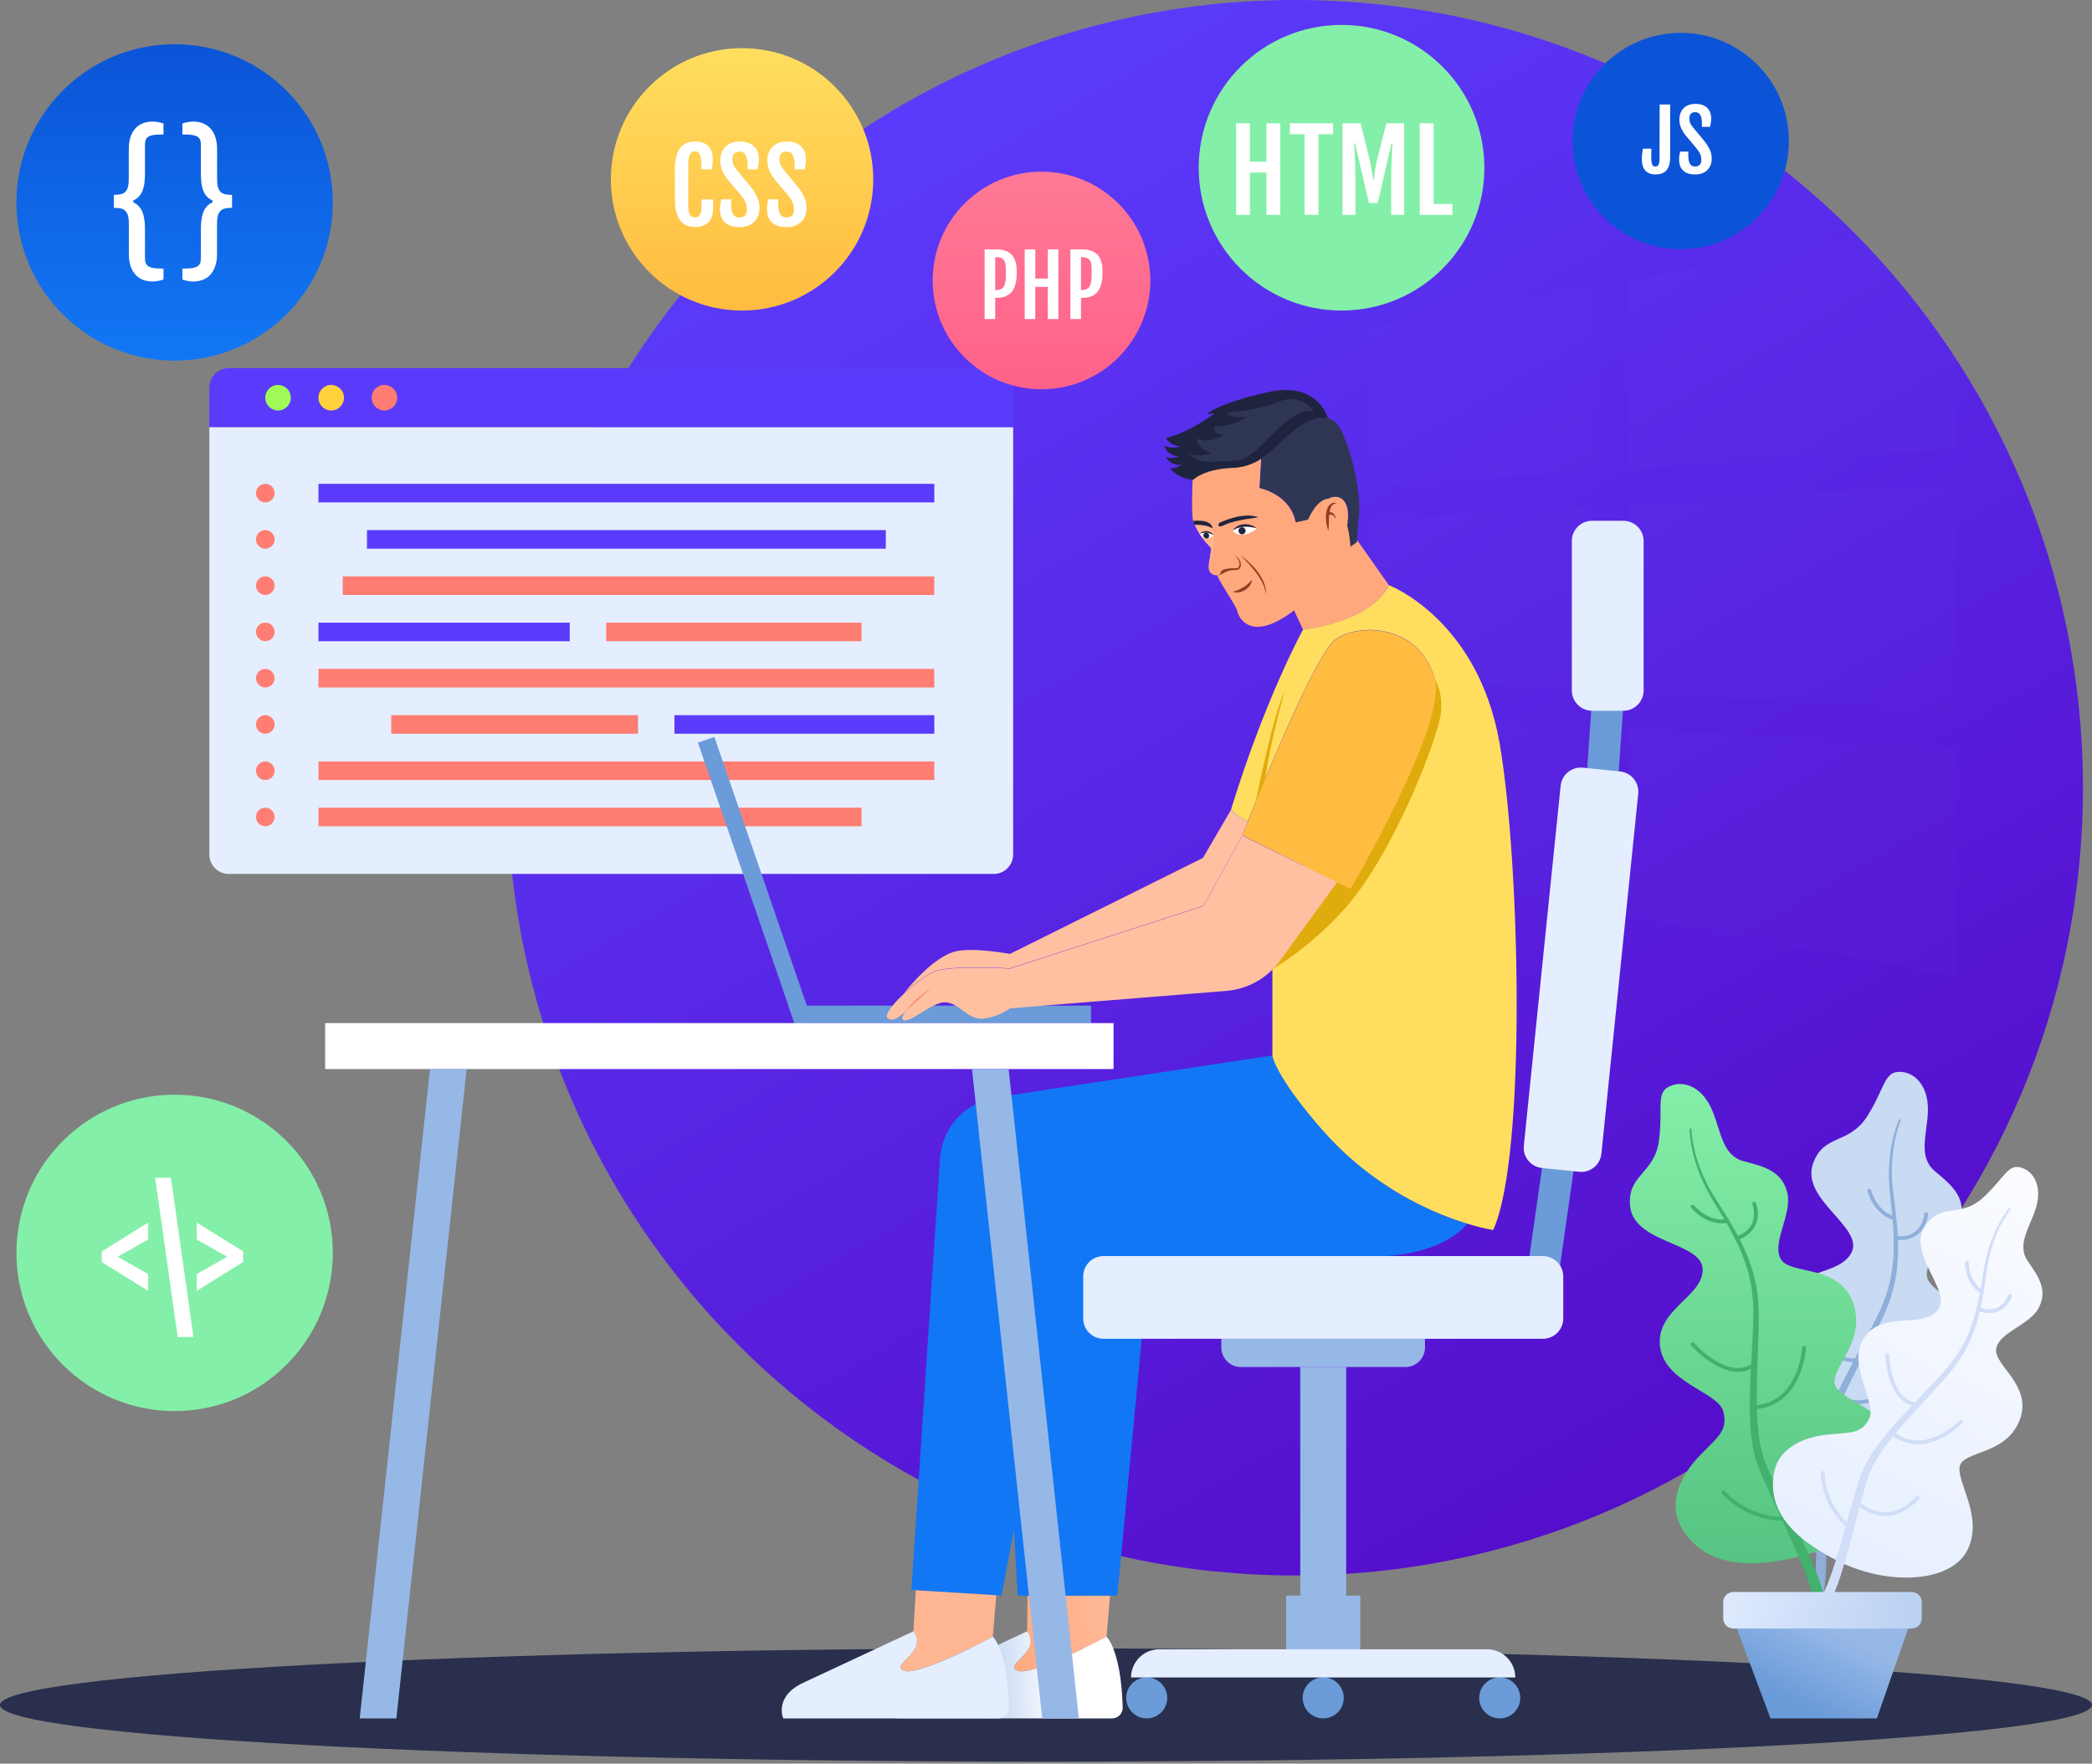<svg width="637" height="537" viewBox="0 0 637 537" fill="none" xmlns="http://www.w3.org/2000/svg">
<rect x="0" y="0" width="637" height="537" fill="#808080" stroke="none"/>
<path d="M394.38 479.72C526.851 479.72 634.24 372.331 634.24 239.86C634.24 107.389 526.851 0 394.38 0C261.909 0 154.52 107.389 154.52 239.86C154.52 372.331 261.909 479.72 394.38 479.72Z" fill="url(#paint0_linear_120_863)"/>
<path d="M318.5 536.39C494.403 536.39 637 528.671 637 519.15C637 509.629 494.403 501.91 318.5 501.91C142.597 501.91 0 509.629 0 519.15C0 528.671 142.597 536.39 318.5 536.39Z" fill="#292F4C"/>
<g opacity="0.1">
<path opacity="0.1" d="M485.27 87.42V143.5L417.16 147.67V99.93L485.27 87.42Z" fill="white"/>
<path opacity="0.1" d="M595.55 67.17V136.74L495.92 142.85V85.47L595.55 67.17Z" fill="white"/>
<path opacity="0.1" d="M595.55 147.4V217.05L495.92 210.94V153.51L595.55 147.4Z" fill="white"/>
<path opacity="0.1" d="M485.27 154.16V210.29L417.16 206.13V158.33L485.27 154.16Z" fill="white"/>
<path opacity="0.1" d="M485.27 220.95V277.02L417.16 264.51V216.79L485.27 220.95Z" fill="white"/>
<path opacity="0.1" d="M595.55 227.71V297.29L495.92 278.97V221.6L595.55 227.71Z" fill="white"/>
</g>
<path d="M579.55 326.45C583.43 327.03 587.42 331.04 587.02 338.88C586.68 345.68 584.02 352.37 589.21 356.66C594.4 360.95 598.46 364.5 597.05 371.05C595.64 377.6 586.27 382.61 586.71 388.36C587.15 394.11 602.35 397.17 600.95 410C599.55 422.83 585.02 425.06 585.38 430.59C585.74 436.12 597.83 445 595.56 457.34C593.29 469.68 572.93 476.46 554.56 473.03C536.19 469.6 526.12 462.35 524.68 450.19C523.56 440.72 531.68 434.82 539.11 432.02C546.54 429.22 550.11 428.84 551.17 422.9C552.23 416.96 538.49 407.35 542.17 396.71C545.85 386.07 560.3 388.77 563.85 381.2C567.4 373.63 548.3 365.2 552.03 354.41C555.25 345.05 562.93 348.77 568.61 339.8C574.29 330.83 573.59 325.57 579.55 326.45Z" fill="#C8DBF3"/>
<path d="M578.77 341.13C577.658 344.05 576.896 347.091 576.5 350.19C576.079 353.288 575.961 356.419 576.15 359.54C576.35 362.64 576.87 365.76 577.21 368.9C577.55 372.04 577.87 375.2 577.95 378.38C578.053 381.569 577.875 384.762 577.42 387.92C576.937 391.093 576.123 394.207 574.99 397.21C573.84 400.21 572.42 403.04 570.99 405.87C569.56 408.7 568.11 411.5 566.68 414.3C565.25 417.1 563.82 419.9 562.49 422.73C561.16 425.56 559.89 428.42 558.81 431.33C557.686 434.191 556.858 437.16 556.34 440.19C556.128 441.694 556.015 443.211 556 444.73C556 446.29 556 447.86 556 449.42C556 455.7 556.17 462.01 556.17 468.33C556.17 471.49 556.17 474.66 556 477.85C555.92 479.45 555.82 481.05 555.63 482.67C555.54 483.48 555.42 484.31 555.26 485.14C555.092 486.041 554.83 486.923 554.48 487.77C554.267 488.111 553.938 488.363 553.554 488.479C553.17 488.596 552.757 488.57 552.39 488.405C552.024 488.24 551.73 487.948 551.563 487.583C551.395 487.218 551.366 486.805 551.48 486.42C551.733 485.81 551.927 485.177 552.06 484.53C552.2 483.82 552.33 483.09 552.43 482.33C552.63 480.83 552.76 479.33 552.86 477.74C553.06 474.64 553.14 471.5 553.2 468.37C553.31 462.09 553.26 455.79 553.36 449.46C553.36 447.88 553.43 446.3 553.49 444.71V443.52C553.49 443.12 553.49 442.72 553.58 442.3L553.72 441.07C553.75 440.656 553.81 440.245 553.9 439.84C554.496 436.663 555.421 433.556 556.66 430.57C557.82 427.57 559.15 424.7 560.57 421.86C561.99 419.02 563.44 416.22 564.93 413.44C566.42 410.66 567.93 407.9 569.39 405.12C570.85 402.34 572.29 399.54 573.44 396.68C574.59 393.8 575.431 390.807 575.95 387.75C576.452 384.68 576.679 381.571 576.63 378.46C576.63 375.33 576.37 372.21 576.07 369.08C575.77 365.95 575.32 362.84 575.17 359.65C575.036 356.47 575.213 353.285 575.7 350.14C576.164 346.989 577 343.904 578.19 340.95C578.227 340.885 578.286 340.835 578.357 340.81C578.428 340.785 578.506 340.787 578.576 340.815C578.645 340.843 578.703 340.896 578.736 340.963C578.77 341.03 578.779 341.107 578.76 341.18L578.77 341.13Z" fill="#8FAFDA"/>
<path d="M586.5 369.7C586.5 369.7 586.03 377.77 577.25 376.96" stroke="#8FAFDA" stroke-width="1.16" stroke-linecap="round" stroke-linejoin="round"/>
<path d="M569.18 362.55C569.18 362.55 570.84 369.24 576.85 370.97" stroke="#8FAFDA" stroke-width="1.16" stroke-linecap="round" stroke-linejoin="round"/>
<path d="M551.38 400.49C551.38 400.49 555.93 415.86 565.72 414.03" stroke="#8FAFDA" stroke-width="1.16" stroke-linecap="round" stroke-linejoin="round"/>
<path d="M581.64 415.86C581.64 415.86 573.32 431.37 559.93 425.68" stroke="#8FAFDA" stroke-width="1.16" stroke-linecap="round" stroke-linejoin="round"/>
<path d="M540.68 445.19C541.794 448.614 543.617 451.766 546.029 454.439C548.441 457.113 551.388 459.25 554.68 460.71" stroke="#8FAFDA" stroke-width="1.16" stroke-linecap="round" stroke-linejoin="round"/>
<path d="M574.26 444.79C574.26 444.79 568.6 458.31 554.64 451.79" stroke="#8FAFDA" stroke-width="1.16" stroke-linecap="round" stroke-linejoin="round"/>
<path d="M509.5 330.36C513.25 329.23 518.57 331.17 521.5 338.44C524.08 344.74 524.5 351.93 531.03 353.6C537.56 355.27 542.73 356.78 544.24 363.3C545.75 369.82 539.39 378.35 542.24 383.37C545.09 388.39 560.13 384.7 564.32 396.91C568.51 409.12 556.32 417.31 558.96 422.16C561.6 427.01 576.35 429.92 579.53 442.06C582.71 454.2 567.17 468.98 549.1 473.67C531.03 478.36 518.8 476.08 512.31 465.67C507.31 457.58 512.14 448.78 517.66 443.1C523.18 437.42 526.23 435.57 524.71 429.72C523.19 423.87 506.62 421.02 505.45 409.82C504.28 398.62 518.45 394.93 518.45 386.57C518.45 378.21 497.58 378.69 496.37 367.34C495.37 357.5 503.85 357.6 505.18 347.07C506.51 336.54 503.71 332.09 509.5 330.36Z" fill="url(#paint1_linear_120_863)"/>
<path d="M515 343.97C515.228 347.086 515.826 350.165 516.78 353.14C517.717 356.122 518.942 359.006 520.44 361.75C521.93 364.47 523.73 367.08 525.37 369.75C527.01 372.42 528.64 375.17 530.06 378.01C531.51 380.856 532.708 383.824 533.64 386.88C534.549 389.957 535.132 393.121 535.38 396.32C535.61 399.53 535.53 402.69 535.46 405.85C535.39 409.01 535.24 412.16 535.13 415.3C535.02 418.44 534.93 421.59 534.92 424.72C534.91 427.85 534.99 430.98 535.25 434.07C535.443 437.134 535.953 440.17 536.77 443.13C537.213 444.585 537.754 446.008 538.39 447.39C539.023 448.817 539.69 450.24 540.39 451.66C543.07 457.34 545.89 462.98 548.58 468.66C549.92 471.53 551.24 474.41 552.47 477.36C553.07 478.84 553.66 480.36 554.18 481.88C554.44 482.65 554.68 483.45 554.89 484.27C555.124 485.156 555.261 486.065 555.3 486.98C555.277 487.401 555.097 487.798 554.794 488.091C554.491 488.384 554.089 488.552 553.667 488.56C553.246 488.569 552.837 488.418 552.522 488.138C552.207 487.858 552.01 487.469 551.97 487.05V486.98C551.949 486.322 551.858 485.669 551.7 485.03C551.53 484.32 551.33 483.6 551.1 482.88C550.64 481.43 550.1 479.98 549.54 478.54C548.41 475.64 547.15 472.77 545.87 469.91C543.3 464.18 540.58 458.49 537.99 452.73C537.34 451.28 536.7 449.83 536.09 448.37L535.63 447.26C535.467 446.891 535.323 446.514 535.2 446.13L534.79 444.95C534.649 444.564 534.532 444.17 534.44 443.77C533.632 440.638 533.149 437.431 533 434.2C532.79 431.01 532.77 427.82 532.84 424.66C532.91 421.5 533.05 418.33 533.22 415.18C533.39 412.03 533.58 408.88 533.72 405.75C533.86 402.62 533.98 399.46 533.8 396.39C533.619 393.295 533.11 390.227 532.28 387.24C531.428 384.249 530.317 381.338 528.96 378.54C527.61 375.72 526.07 372.99 524.46 370.29C522.85 367.59 521.13 364.95 519.65 362.12C518.178 359.299 516.982 356.342 516.08 353.29C515.163 350.24 514.612 347.091 514.44 343.91C514.44 343.829 514.471 343.752 514.527 343.694C514.583 343.636 514.659 343.603 514.74 343.6C514.818 343.597 514.894 343.625 514.952 343.677C515.01 343.729 515.045 343.802 515.05 343.88L515 343.97Z" fill="#41B16D"/>
<path d="M534.14 366.55C534.14 366.55 537.14 374.06 528.85 377.05" stroke="#41B16D" stroke-width="1.16" stroke-linecap="round" stroke-linejoin="round"/>
<path d="M515.41 367.44C515.41 367.44 519.76 372.79 525.93 371.8" stroke="#41B16D" stroke-width="1.16" stroke-linecap="round" stroke-linejoin="round"/>
<path d="M515.41 409.35C515.41 409.35 526.05 421.35 534.14 415.52" stroke="#41B16D" stroke-width="1.16" stroke-linecap="round" stroke-linejoin="round"/>
<path d="M549.33 410.41C549.33 410.41 548.33 427.99 533.85 428.53" stroke="#41B16D" stroke-width="1.16" stroke-linecap="round" stroke-linejoin="round"/>
<path d="M524.72 454.39C527.181 457.016 530.166 459.095 533.482 460.492C536.799 461.89 540.372 462.574 543.97 462.5" stroke="#41B16D" stroke-width="1.16" stroke-linecap="round" stroke-linejoin="round"/>
<path d="M554.94 439.74C554.94 439.74 555.55 454.39 540.13 454.39" stroke="#41B16D" stroke-width="1.16" stroke-linecap="round" stroke-linejoin="round"/>
<path d="M616.31 355.86C619.5 357.27 621.97 361.65 619.78 368.28C617.88 374.03 614.02 379.13 617.46 384.03C620.9 388.93 623.53 392.94 620.78 398.22C618.03 403.5 608.78 405.59 607.84 410.62C606.9 415.65 619.15 421.86 614.93 432.52C610.71 443.18 597.72 441.67 596.73 446.52C595.74 451.37 604 461.8 599.13 471.85C594.26 481.9 575.23 482.9 560.31 475.63C545.39 468.36 538.44 459.75 540.08 448.95C541.36 440.57 549.73 437.44 556.74 436.78C563.75 436.12 566.88 436.65 569.23 431.78C571.58 426.91 562.03 415.46 567.71 407.21C573.39 398.96 585.12 404.69 589.95 399.04C594.78 393.39 580.41 381.66 586.14 373.29C591.14 366.03 596.82 371.03 603.81 364.68C610.8 358.33 611.41 353.7 616.31 355.86Z" fill="url(#paint2_linear_120_863)"/>
<path d="M612.17 368.26C610.528 370.498 609.155 372.921 608.08 375.48C606.994 378.037 606.157 380.692 605.58 383.41C605.01 386.11 604.72 388.91 604.28 391.68C603.84 394.45 603.35 397.23 602.67 399.98C602.007 402.74 601.104 405.437 599.97 408.04C598.807 410.644 597.372 413.117 595.69 415.42C594 417.73 592.11 419.81 590.24 421.91C588.37 424.01 586.45 426.05 584.56 428.11C582.67 430.17 580.79 432.24 578.98 434.35C577.17 436.46 575.41 438.62 573.8 440.86C572.161 443.043 570.75 445.389 569.59 447.86C569.047 449.101 568.589 450.377 568.22 451.68C567.82 453.01 567.45 454.35 567.08 455.68C565.61 461.07 564.25 466.5 562.77 471.93C562.02 474.64 561.25 477.35 560.37 480.05C559.93 481.4 559.46 482.75 558.92 484.05C558.65 484.73 558.35 485.4 558.02 486.05C557.662 486.784 557.226 487.478 556.72 488.12C556.463 488.397 556.11 488.566 555.733 488.591C555.356 488.617 554.984 488.497 554.692 488.256C554.401 488.016 554.212 487.673 554.166 487.298C554.119 486.923 554.217 486.545 554.44 486.24C554.801 485.778 555.116 485.283 555.38 484.76C555.68 484.18 555.96 483.58 556.22 482.96C556.75 481.72 557.22 480.43 557.67 479.12C558.58 476.51 559.39 473.85 560.18 471.12C561.75 465.77 563.18 460.36 564.78 454.96C565.167 453.627 565.577 452.277 566.01 450.91C566.433 449.524 566.947 448.168 567.55 446.85C568.814 444.268 570.339 441.822 572.1 439.55C573.81 437.28 575.63 435.11 577.51 433.01C579.39 430.91 581.31 428.86 583.24 426.83C585.17 424.8 587.12 422.78 589.02 420.74C590.92 418.7 592.83 416.65 594.49 414.47C596.152 412.271 597.58 409.905 598.75 407.41C599.899 404.891 600.829 402.278 601.53 399.6C602.24 396.92 602.78 394.18 603.25 391.43C603.72 388.68 604.09 385.91 604.71 383.13C605.35 380.383 606.254 377.703 607.41 375.13C608.553 372.538 610 370.091 611.72 367.84C611.764 367.783 611.828 367.746 611.9 367.736C611.971 367.727 612.043 367.746 612.1 367.79C612.157 367.834 612.194 367.898 612.204 367.97C612.213 368.041 612.194 368.113 612.15 368.17L612.17 368.26Z" fill="#D2DEF8"/>
<path d="M612.07 394.57C612.07 394.57 609.76 401.38 602.43 398.57" stroke="#D2DEF8" stroke-width="1.16" stroke-linecap="round" stroke-linejoin="round"/>
<path d="M598.9 384.35C598.9 384.35 598.75 390.48 603.49 393.35" stroke="#D2DEF8" stroke-width="1.16" stroke-linecap="round" stroke-linejoin="round"/>
<path d="M574.69 412.67C574.69 412.67 574.96 426.92 583.78 427.67" stroke="#D2DEF8" stroke-width="1.16" stroke-linecap="round" stroke-linejoin="round"/>
<path d="M597 432.99C597 432.99 586.2 444.32 576.07 436.29" stroke="#D2DEF8" stroke-width="1.16" stroke-linecap="round" stroke-linejoin="round"/>
<path d="M554.96 448.48C555.105 451.677 555.921 454.808 557.354 457.67C558.787 460.531 560.806 463.059 563.28 465.09" stroke="#D2DEF8" stroke-width="1.16" stroke-linecap="round" stroke-linejoin="round"/>
<path d="M583.84 456.05C583.84 456.05 575.84 466.3 565.38 457.39" stroke="#D2DEF8" stroke-width="1.16" stroke-linecap="round" stroke-linejoin="round"/>
<path d="M581.02 495.84L571.49 523.24H539.1L528.85 495.84H581.02Z" fill="url(#paint3_linear_120_863)"/>
<path d="M585.16 487.81V492.81C585.16 493.622 584.838 494.4 584.264 494.974C583.69 495.548 582.911 495.87 582.1 495.87H527.78C526.967 495.87 526.188 495.548 525.613 494.974C525.037 494.401 524.713 493.622 524.71 492.81V487.81C524.713 486.998 525.037 486.219 525.613 485.646C526.188 485.072 526.967 484.75 527.78 484.75H582.1C582.911 484.75 583.69 485.072 584.264 485.646C584.838 486.22 585.16 486.998 585.16 487.81Z" fill="url(#paint4_linear_120_863)"/>
<path d="M69.65 112.1H302.56C304.127 112.1 305.631 112.723 306.739 113.831C307.847 114.939 308.47 116.443 308.47 118.01V130.1H63.74V118.01C63.74 116.443 64.363 114.939 65.471 113.831C66.579 112.723 68.083 112.1 69.65 112.1Z" fill="url(#paint5_linear_120_863)"/>
<path d="M63.74 130.1H308.5V260.19C308.5 261.757 307.877 263.261 306.769 264.369C305.661 265.477 304.157 266.1 302.59 266.1H69.65C68.083 266.1 66.579 265.477 65.471 264.369C64.363 263.261 63.74 261.757 63.74 260.19V130.1Z" fill="url(#paint6_linear_120_863)"/>
<path d="M84.66 124.99C86.808 124.99 88.55 123.248 88.55 121.1C88.55 118.952 86.808 117.21 84.66 117.21C82.512 117.21 80.77 118.952 80.77 121.1C80.77 123.248 82.512 124.99 84.66 124.99Z" fill="#9FF957"/>
<path d="M100.85 124.99C102.998 124.99 104.74 123.248 104.74 121.1C104.74 118.952 102.998 117.21 100.85 117.21C98.702 117.21 96.96 118.952 96.96 121.1C96.96 123.248 98.702 124.99 100.85 124.99Z" fill="#FFD13C"/>
<path d="M117.05 124.99C119.198 124.99 120.94 123.248 120.94 121.1C120.94 118.952 119.198 117.21 117.05 117.21C114.902 117.21 113.16 118.952 113.16 121.1C113.16 123.248 114.902 124.99 117.05 124.99Z" fill="#FF7D72"/>
<path d="M80.78 152.98C82.343 152.98 83.61 151.713 83.61 150.15C83.61 148.587 82.343 147.32 80.78 147.32C79.217 147.32 77.95 148.587 77.95 150.15C77.95 151.713 79.217 152.98 80.78 152.98Z" fill="#FF7D72"/>
<path d="M80.78 167.07C82.343 167.07 83.61 165.803 83.61 164.24C83.61 162.677 82.343 161.41 80.78 161.41C79.217 161.41 77.95 162.677 77.95 164.24C77.95 165.803 79.217 167.07 80.78 167.07Z" fill="#FF7D72"/>
<path d="M80.78 181.15C82.343 181.15 83.61 179.883 83.61 178.32C83.61 176.757 82.343 175.49 80.78 175.49C79.217 175.49 77.95 176.757 77.95 178.32C77.95 179.883 79.217 181.15 80.78 181.15Z" fill="#FF7D72"/>
<path d="M80.78 195.24C82.343 195.24 83.61 193.973 83.61 192.41C83.61 190.847 82.343 189.58 80.78 189.58C79.217 189.58 77.95 190.847 77.95 192.41C77.95 193.973 79.217 195.24 80.78 195.24Z" fill="#FF7D72"/>
<path d="M80.78 209.33C82.343 209.33 83.61 208.063 83.61 206.5C83.61 204.937 82.343 203.67 80.78 203.67C79.217 203.67 77.95 204.937 77.95 206.5C77.95 208.063 79.217 209.33 80.78 209.33Z" fill="#FF7D72"/>
<path d="M80.78 223.42C82.343 223.42 83.61 222.153 83.61 220.59C83.61 219.027 82.343 217.76 80.78 217.76C79.217 217.76 77.95 219.027 77.95 220.59C77.95 222.153 79.217 223.42 80.78 223.42Z" fill="#FF7D72"/>
<path d="M80.78 237.51C82.343 237.51 83.61 236.243 83.61 234.68C83.61 233.117 82.343 231.85 80.78 231.85C79.217 231.85 77.95 233.117 77.95 234.68C77.95 236.243 79.217 237.51 80.78 237.51Z" fill="#FF7D72"/>
<path d="M80.78 251.59C82.343 251.59 83.61 250.323 83.61 248.76C83.61 247.197 82.343 245.93 80.78 245.93C79.217 245.93 77.95 247.197 77.95 248.76C77.95 250.323 79.217 251.59 80.78 251.59Z" fill="#FF7D72"/>
<path d="M284.49 147.32H96.97V152.98H284.49V147.32Z" fill="url(#paint7_linear_120_863)"/>
<path d="M269.72 161.41H111.74V167.07H269.72V161.41Z" fill="url(#paint8_linear_120_863)"/>
<path d="M284.48 175.5H104.35V181.16H284.48V175.5Z" fill="#FF7D72"/>
<path d="M173.48 189.59H96.97V195.25H173.48V189.59Z" fill="url(#paint9_linear_120_863)"/>
<path d="M262.33 189.59H184.57V195.25H262.33V189.59Z" fill="#FF7D72"/>
<path d="M284.49 203.67H96.97V209.33H284.49V203.67Z" fill="#FF7D72"/>
<path d="M194.28 217.76H119.13V223.41H194.28V217.76Z" fill="#FF7D72"/>
<path d="M284.49 217.76H205.37V223.41H284.49V217.76Z" fill="url(#paint10_linear_120_863)"/>
<path d="M284.49 231.85H96.97V237.51H284.49V231.85Z" fill="#FF7D72"/>
<path d="M262.33 245.93H96.97V251.59H262.33V245.93Z" fill="#FF7D72"/>
<path d="M53.17 429.66C79.774 429.66 101.34 408.094 101.34 381.49C101.34 354.886 79.774 333.32 53.17 333.32C26.567 333.32 5 354.886 5 381.49C5 408.094 26.567 429.66 53.17 429.66Z" fill="url(#paint11_linear_120_863)"/>
<path d="M30.987 381.039L45.116 372.264V377.419L35.989 382.575V382.75L45.116 387.928V393.061L30.987 384.264V381.039ZM47.244 358.618H52.048L58.915 407.102H54.11L47.244 358.618ZM74.031 381.039L59.902 372.264V377.419L69.028 382.575V382.75L59.902 387.928V393.061L74.031 384.264V381.039Z" fill="white"/>
<path d="M53.17 109.81C79.774 109.81 101.34 88.243 101.34 61.64C101.34 35.036 79.774 13.47 53.17 13.47C26.567 13.47 5 35.036 5 61.64C5 88.243 26.567 109.81 53.17 109.81Z" fill="url(#paint12_linear_120_863)"/>
<path d="M39.23 68.012C39.23 67.134 39.157 66.403 39.011 65.818C38.865 65.233 38.645 64.765 38.353 64.414C38.06 64.048 37.702 63.785 37.278 63.624C36.854 63.463 36.364 63.368 35.808 63.339L34.667 63.273V59.346L35.786 59.28C36.342 59.251 36.832 59.156 37.256 58.995C37.68 58.834 38.038 58.578 38.331 58.227C38.624 57.862 38.843 57.394 38.989 56.823C39.136 56.238 39.209 55.507 39.209 54.629V45.437C39.209 43.931 39.399 42.644 39.779 41.576C40.174 40.508 40.7 39.638 41.359 38.965C42.031 38.278 42.806 37.781 43.684 37.474C44.562 37.166 45.498 37.013 46.492 37.013C46.96 37.013 47.479 37.064 48.05 37.166C48.635 37.269 49.212 37.408 49.783 37.583V40.962H48.949C48.042 40.962 47.282 41.013 46.668 41.115C46.068 41.218 45.578 41.386 45.198 41.62C44.818 41.854 44.547 42.168 44.386 42.563C44.225 42.944 44.145 43.419 44.145 43.989V52.787C44.145 53.869 44.086 54.849 43.969 55.726C43.867 56.589 43.677 57.364 43.399 58.052C43.136 58.739 42.77 59.332 42.302 59.829C41.849 60.326 41.278 60.728 40.591 61.035V61.606C41.264 61.913 41.827 62.315 42.28 62.812C42.733 63.31 43.099 63.902 43.377 64.59C43.655 65.262 43.852 66.037 43.969 66.915C44.086 67.793 44.145 68.765 44.145 69.833V78.718C44.145 79.288 44.225 79.764 44.386 80.144C44.547 80.539 44.818 80.853 45.198 81.087C45.578 81.336 46.068 81.511 46.668 81.614C47.282 81.716 48.042 81.767 48.949 81.767H49.783V85.124C49.212 85.314 48.635 85.46 48.05 85.563C47.479 85.665 46.96 85.716 46.492 85.716C45.498 85.716 44.562 85.563 43.684 85.255C42.806 84.948 42.039 84.451 41.38 83.764C40.722 83.091 40.196 82.221 39.801 81.153C39.421 80.085 39.23 78.791 39.23 77.27V68.012ZM56.364 81.767C57.257 81.767 58.01 81.716 58.624 81.614C59.238 81.511 59.736 81.336 60.116 81.087C60.496 80.853 60.767 80.539 60.928 80.144C61.089 79.764 61.169 79.288 61.169 78.718V69.833C61.169 68.765 61.227 67.793 61.344 66.915C61.462 66.037 61.652 65.262 61.915 64.59C62.193 63.902 62.558 63.31 63.012 62.812C63.465 62.315 64.028 61.913 64.701 61.606V61.035C64.014 60.728 63.443 60.326 62.99 59.829C62.536 59.332 62.171 58.739 61.893 58.052C61.63 57.364 61.44 56.589 61.323 55.726C61.22 54.849 61.169 53.869 61.169 52.787V43.989C61.169 43.419 61.089 42.944 60.928 42.563C60.767 42.168 60.496 41.854 60.116 41.62C59.736 41.386 59.238 41.218 58.624 41.115C58.01 41.013 57.257 40.962 56.364 40.962H55.531V37.583C56.101 37.408 56.672 37.269 57.242 37.166C57.812 37.064 58.339 37.013 58.822 37.013C59.801 37.013 60.73 37.166 61.608 37.474C62.5 37.781 63.275 38.278 63.933 38.965C64.606 39.638 65.133 40.508 65.513 41.576C65.908 42.644 66.105 43.931 66.105 45.437V54.629C66.105 55.507 66.178 56.238 66.325 56.823C66.471 57.394 66.69 57.862 66.983 58.227C67.275 58.578 67.633 58.834 68.058 58.995C68.482 59.156 68.972 59.251 69.528 59.28L70.646 59.346V63.273L69.506 63.339C68.95 63.368 68.46 63.463 68.036 63.624C67.612 63.785 67.253 64.048 66.961 64.414C66.668 64.765 66.449 65.233 66.303 65.818C66.156 66.403 66.083 67.134 66.083 68.012V77.27C66.083 78.791 65.886 80.085 65.491 81.153C65.111 82.221 64.591 83.091 63.933 83.764C63.275 84.451 62.5 84.948 61.608 85.255C60.73 85.563 59.801 85.716 58.822 85.716C58.339 85.716 57.812 85.665 57.242 85.563C56.672 85.46 56.101 85.314 55.531 85.124V81.767H56.364Z" fill="white"/>
<path d="M225.95 94.56C248.014 94.56 265.9 76.674 265.9 54.61C265.9 32.546 248.014 14.66 225.95 14.66C203.886 14.66 186 32.546 186 54.61C186 76.674 203.886 94.56 225.95 94.56Z" fill="url(#paint13_linear_120_863)"/>
<path d="M211.702 69.135C211.303 69.135 210.868 69.1 210.399 69.03C209.939 68.97 209.475 68.835 209.005 68.625C208.546 68.415 208.101 68.121 207.671 67.741C207.252 67.352 206.877 66.842 206.548 66.213C206.228 65.583 205.968 64.809 205.768 63.89C205.578 62.961 205.484 61.857 205.484 60.578V51.512C205.484 50.223 205.583 49.124 205.783 48.215C205.983 47.296 206.248 46.527 206.577 45.907C206.907 45.278 207.287 44.779 207.716 44.409C208.146 44.039 208.591 43.76 209.05 43.57C209.51 43.37 209.964 43.24 210.414 43.18C210.873 43.12 211.298 43.09 211.687 43.09C212.706 43.09 213.556 43.235 214.235 43.525C214.924 43.804 215.474 44.194 215.883 44.694C216.303 45.183 216.598 45.758 216.768 46.417C216.947 47.076 217.037 47.776 217.037 48.515C217.037 49.064 217.007 49.574 216.947 50.043C216.897 50.503 216.817 51.013 216.708 51.572H213.561V50.268C213.561 48.86 213.406 47.806 213.096 47.106C212.786 46.407 212.332 46.057 211.732 46.057C211.373 46.057 211.058 46.127 210.788 46.267C210.519 46.407 210.294 46.647 210.114 46.986C209.934 47.316 209.794 47.756 209.694 48.305C209.605 48.855 209.56 49.539 209.56 50.358V62.047C209.56 62.846 209.595 63.51 209.664 64.04C209.744 64.569 209.869 64.994 210.039 65.314C210.209 65.633 210.429 65.863 210.698 66.003C210.978 66.133 211.313 66.198 211.702 66.198C211.952 66.198 212.192 66.143 212.422 66.033C212.652 65.913 212.851 65.733 213.021 65.493C213.201 65.244 213.341 64.934 213.441 64.564C213.551 64.185 213.606 63.74 213.606 63.23V60.728H217.157V63.096C217.157 65.154 216.688 66.672 215.749 67.651C214.809 68.63 213.461 69.125 211.702 69.135ZM219.225 63.725C219.225 63.176 219.255 62.671 219.315 62.212C219.385 61.742 219.485 61.237 219.615 60.698H222.627V61.942C222.627 62.631 222.667 63.24 222.747 63.77C222.837 64.299 222.976 64.749 223.166 65.119C223.366 65.478 223.626 65.753 223.946 65.943C224.275 66.123 224.675 66.213 225.144 66.213C225.884 66.213 226.448 66.013 226.838 65.613C227.227 65.204 227.422 64.609 227.422 63.83C227.422 63.43 227.392 63.066 227.332 62.736C227.282 62.396 227.187 62.062 227.047 61.732C226.918 61.402 226.738 61.058 226.508 60.698C226.278 60.328 225.984 59.919 225.624 59.469L221.578 54.659C220.859 53.74 220.304 52.816 219.914 51.887C219.525 50.947 219.33 49.949 219.33 48.889C219.33 48.04 219.46 47.261 219.72 46.552C219.989 45.843 220.374 45.233 220.874 44.724C221.373 44.204 221.987 43.804 222.717 43.525C223.456 43.235 224.29 43.09 225.219 43.09C226.348 43.09 227.287 43.25 228.037 43.57C228.796 43.889 229.4 44.309 229.85 44.828C230.299 45.348 230.614 45.932 230.794 46.582C230.984 47.221 231.079 47.865 231.079 48.515C231.079 49.064 231.034 49.574 230.944 50.043C230.864 50.503 230.769 51.013 230.659 51.572H227.662V50.358C227.662 48.999 227.467 47.961 227.077 47.241C226.688 46.512 226.053 46.147 225.174 46.147C224.445 46.147 223.901 46.352 223.541 46.762C223.181 47.161 223.001 47.701 223.001 48.38C223.001 48.74 223.026 49.064 223.076 49.354C223.136 49.644 223.216 49.913 223.316 50.163C223.426 50.403 223.556 50.638 223.706 50.868C223.856 51.097 224.025 51.337 224.215 51.587L228.726 57.042C229.545 58.111 230.174 59.139 230.614 60.129C231.054 61.108 231.273 62.147 231.273 63.245C231.273 64.155 231.128 64.974 230.839 65.703C230.559 66.432 230.154 67.052 229.625 67.561C229.095 68.071 228.456 68.465 227.707 68.745C226.958 69.015 226.113 69.15 225.174 69.15C224.015 69.15 223.051 68.995 222.282 68.685C221.523 68.376 220.913 67.966 220.454 67.456C220.004 66.947 219.685 66.368 219.495 65.718C219.315 65.069 219.225 64.404 219.225 63.725ZM233.551 63.725C233.551 63.176 233.581 62.671 233.641 62.212C233.711 61.742 233.811 61.237 233.941 60.698H236.953V61.942C236.953 62.631 236.993 63.24 237.073 63.77C237.163 64.299 237.302 64.749 237.492 65.119C237.692 65.478 237.952 65.753 238.271 65.943C238.601 66.123 239.001 66.213 239.47 66.213C240.21 66.213 240.774 66.013 241.164 65.613C241.553 65.204 241.748 64.609 241.748 63.83C241.748 63.43 241.718 63.066 241.658 62.736C241.608 62.396 241.513 62.062 241.373 61.732C241.244 61.402 241.064 61.058 240.834 60.698C240.604 60.328 240.31 59.919 239.95 59.469L235.904 54.659C235.185 53.74 234.63 52.816 234.24 51.887C233.851 50.947 233.656 49.949 233.656 48.889C233.656 48.04 233.786 47.261 234.046 46.552C234.315 45.843 234.7 45.233 235.2 44.724C235.699 44.204 236.313 43.804 237.043 43.525C237.782 43.235 238.616 43.09 239.545 43.09C240.674 43.09 241.613 43.25 242.363 43.57C243.122 43.889 243.726 44.309 244.176 44.828C244.625 45.348 244.94 45.932 245.12 46.582C245.31 47.221 245.405 47.865 245.405 48.515C245.405 49.064 245.36 49.574 245.27 50.043C245.19 50.503 245.095 51.013 244.985 51.572H241.988V50.358C241.988 48.999 241.793 47.961 241.403 47.241C241.014 46.512 240.379 46.147 239.5 46.147C238.771 46.147 238.227 46.352 237.867 46.762C237.507 47.161 237.327 47.701 237.327 48.38C237.327 48.74 237.352 49.064 237.402 49.354C237.462 49.644 237.542 49.913 237.642 50.163C237.752 50.403 237.882 50.638 238.032 50.868C238.182 51.097 238.351 51.337 238.541 51.587L243.052 57.042C243.871 58.111 244.5 59.139 244.94 60.129C245.38 61.108 245.599 62.147 245.599 63.245C245.599 64.155 245.454 64.974 245.165 65.703C244.885 66.432 244.48 67.052 243.951 67.561C243.421 68.071 242.782 68.465 242.033 68.745C241.284 69.015 240.439 69.15 239.5 69.15C238.341 69.15 237.377 68.995 236.608 68.685C235.849 68.376 235.239 67.966 234.78 67.456C234.33 66.947 234.011 66.368 233.821 65.718C233.641 65.069 233.551 64.404 233.551 63.725Z" fill="white"/>
<path d="M408.49 94.56C432.509 94.56 451.98 75.089 451.98 51.07C451.98 27.051 432.509 7.58 408.49 7.58C384.471 7.58 365 27.051 365 51.07C365 75.089 384.471 94.56 408.49 94.56Z" fill="url(#paint14_linear_120_863)"/>
<path d="M376.382 37.547H380.607V49.211H385.615V37.547H389.84V65.41H385.615V52.539H380.607V65.41H376.382V37.547ZM397.23 40.874H392.744V37.547H405.925V40.874H401.456V65.41H397.23V40.874ZM408.78 37.547H414.294L416.97 48.33C417.252 49.526 417.475 50.668 417.639 51.756C417.802 52.832 417.959 53.849 418.112 54.806H418.242C418.394 53.849 418.552 52.832 418.715 51.756C418.878 50.668 419.101 49.526 419.384 48.33L422.141 37.547H427.541V65.41H423.593V56.193C423.593 54.779 423.604 53.42 423.626 52.114C423.658 50.809 423.696 49.613 423.74 48.526C423.783 47.427 423.832 46.459 423.887 45.622C423.941 44.784 423.99 44.121 424.033 43.632H423.723L419.515 61.821H416.839L412.598 43.632H412.288C412.331 44.121 412.38 44.784 412.435 45.622C412.489 46.459 412.538 47.427 412.581 48.526C412.625 49.613 412.658 50.809 412.679 52.114C412.712 53.42 412.728 54.779 412.728 56.193V65.41H408.78V37.547ZM432.304 37.547H436.53V62.082H442.288V65.41H432.304V37.547Z" fill="white"/>
<path d="M511.76 75.88C529.952 75.88 544.7 61.132 544.7 42.94C544.7 24.748 529.952 10 511.76 10C493.568 10 478.82 24.748 478.82 42.94C478.82 61.132 493.568 75.88 511.76 75.88Z" fill="url(#paint15_linear_120_863)"/>
<path d="M504.118 53.118C503.327 53.118 502.664 52.994 502.128 52.747C501.593 52.5 501.16 52.166 500.83 51.746C500.509 51.318 500.278 50.819 500.138 50.251C499.998 49.682 499.928 49.081 499.928 48.446C499.928 48.001 499.957 47.503 500.015 46.951C500.073 46.391 500.159 45.83 500.274 45.27H502.833L502.795 47.841C502.795 48.385 502.82 48.842 502.87 49.212C502.919 49.575 502.993 49.867 503.092 50.09C503.199 50.304 503.331 50.461 503.488 50.559C503.652 50.65 503.85 50.696 504.081 50.696C504.27 50.696 504.439 50.658 504.587 50.584C504.744 50.51 504.876 50.382 504.983 50.201C505.09 50.012 505.172 49.76 505.23 49.447C505.288 49.126 505.317 48.726 505.317 48.248L505.354 31.812H508.554V47.804C508.554 48.891 508.431 49.781 508.184 50.473C507.937 51.165 507.603 51.709 507.183 52.104C506.771 52.492 506.297 52.759 505.761 52.908C505.234 53.048 504.686 53.118 504.118 53.118ZM511.273 48.644C511.273 48.191 511.298 47.775 511.347 47.396C511.405 47.008 511.488 46.593 511.595 46.148H514.079V47.173C514.079 47.742 514.112 48.244 514.178 48.681C514.252 49.118 514.367 49.489 514.524 49.793C514.688 50.09 514.903 50.316 515.166 50.473C515.438 50.621 515.768 50.696 516.155 50.696C516.765 50.696 517.23 50.531 517.551 50.201C517.873 49.863 518.033 49.373 518.033 48.73C518.033 48.401 518.009 48.1 517.959 47.828C517.918 47.548 517.84 47.272 517.724 47C517.617 46.728 517.469 46.444 517.28 46.148C517.09 45.843 516.847 45.505 516.55 45.134L513.214 41.167C512.62 40.409 512.163 39.647 511.842 38.881C511.521 38.106 511.36 37.282 511.36 36.409C511.36 35.709 511.467 35.066 511.681 34.481C511.904 33.896 512.221 33.394 512.633 32.974C513.045 32.545 513.551 32.215 514.153 31.985C514.763 31.746 515.45 31.627 516.217 31.627C517.148 31.627 517.922 31.758 518.54 32.022C519.166 32.286 519.665 32.632 520.035 33.06C520.406 33.489 520.666 33.97 520.814 34.506C520.971 35.033 521.049 35.565 521.049 36.1C521.049 36.553 521.012 36.974 520.938 37.361C520.872 37.74 520.793 38.16 520.703 38.621H518.231V37.62C518.231 36.5 518.07 35.643 517.749 35.05C517.428 34.448 516.905 34.148 516.18 34.148C515.578 34.148 515.129 34.316 514.833 34.654C514.536 34.984 514.388 35.429 514.388 35.989C514.388 36.286 514.408 36.553 514.449 36.792C514.499 37.031 514.565 37.254 514.647 37.46C514.738 37.657 514.845 37.851 514.969 38.041C515.092 38.23 515.232 38.428 515.389 38.634L519.109 43.132C519.784 44.014 520.303 44.862 520.666 45.678C521.028 46.485 521.209 47.342 521.209 48.248C521.209 48.998 521.09 49.674 520.851 50.275C520.62 50.877 520.287 51.388 519.85 51.808C519.413 52.228 518.886 52.553 518.268 52.784C517.65 53.007 516.954 53.118 516.18 53.118C515.224 53.118 514.429 52.99 513.794 52.735C513.168 52.479 512.666 52.141 512.287 51.721C511.916 51.301 511.652 50.823 511.496 50.288C511.347 49.752 511.273 49.204 511.273 48.644Z" fill="white"/>
<path d="M317.13 118.53C335.427 118.53 350.26 103.697 350.26 85.4C350.26 67.103 335.427 52.27 317.13 52.27C298.833 52.27 284 67.103 284 85.4C284 103.697 298.833 118.53 317.13 118.53Z" fill="url(#paint16_linear_120_863)"/>
<path d="M299.814 75.925H303.033C303.439 75.925 303.882 75.946 304.363 75.987C304.851 76.02 305.336 76.107 305.816 76.248C306.305 76.381 306.773 76.588 307.221 76.87C307.676 77.151 308.078 77.537 308.426 78.025C308.774 78.506 309.052 79.111 309.259 79.84C309.474 80.569 309.582 81.455 309.582 82.499V83.245C309.582 84.379 309.482 85.353 309.283 86.165C309.093 86.968 308.836 87.648 308.513 88.203C308.19 88.749 307.813 89.189 307.382 89.52C306.96 89.851 306.516 90.104 306.053 90.278C305.597 90.444 305.133 90.556 304.661 90.614C304.197 90.663 303.758 90.688 303.344 90.688H303.033V97.15H299.814V75.925ZM303.194 88.327C303.774 88.327 304.263 88.244 304.661 88.079C305.058 87.904 305.373 87.639 305.605 87.283C305.845 86.919 306.015 86.455 306.115 85.891C306.222 85.32 306.276 84.636 306.276 83.841V81.927C306.276 81.298 306.231 80.755 306.14 80.299C306.048 79.835 305.883 79.454 305.642 79.156C305.41 78.858 305.096 78.638 304.698 78.498C304.3 78.348 303.799 78.274 303.194 78.274H303.033V88.327H303.194ZM312.017 75.925H315.236V84.81H319.051V75.925H322.269V97.15H319.051V87.345H315.236V97.15H312.017V75.925ZM325.935 75.925H329.154C329.56 75.925 330.003 75.946 330.484 75.987C330.972 76.02 331.457 76.107 331.937 76.248C332.426 76.381 332.894 76.588 333.342 76.87C333.797 77.151 334.199 77.537 334.547 78.025C334.895 78.506 335.173 79.111 335.38 79.84C335.595 80.569 335.703 81.455 335.703 82.499V83.245C335.703 84.379 335.603 85.353 335.405 86.165C335.214 86.968 334.957 87.648 334.634 88.203C334.311 88.749 333.934 89.189 333.503 89.52C333.081 89.851 332.638 90.104 332.174 90.278C331.718 90.444 331.254 90.556 330.782 90.614C330.318 90.663 329.879 90.688 329.465 90.688H329.154V97.15H325.935V75.925ZM329.315 88.327C329.895 88.327 330.384 88.244 330.782 88.079C331.179 87.904 331.494 87.639 331.726 87.283C331.966 86.919 332.136 86.455 332.236 85.891C332.343 85.32 332.397 84.636 332.397 83.841V81.927C332.397 81.298 332.352 80.755 332.261 80.299C332.169 79.835 332.004 79.454 331.764 79.156C331.532 78.858 331.217 78.638 330.819 78.498C330.421 78.348 329.92 78.274 329.315 78.274H329.154V88.327H329.315Z" fill="white"/>
<path d="M212.51 226.12L241.89 311.52H247.5L217.52 224.39L212.51 226.12Z" fill="url(#paint17_linear_120_863)"/>
<path d="M241.9 311.52H332.21V306.21H240.06L241.9 311.52Z" fill="url(#paint18_linear_120_863)"/>
<path d="M338 485.85L336.93 498.37C336.93 498.37 314.26 510.52 309.84 508.72C305.42 506.92 317.31 503.06 312.75 496.72L312.87 485.86L338 485.85Z" fill="url(#paint19_linear_120_863)"/>
<path d="M341.86 519.88C341.873 520.315 341.799 520.748 341.643 521.154C341.486 521.559 341.25 521.93 340.948 522.243C340.646 522.556 340.285 522.806 339.885 522.977C339.485 523.148 339.055 523.238 338.62 523.24H273.08C273.08 523.24 270.08 516.6 279.31 512.32C288.54 508.04 312.75 496.71 312.75 496.71C317.31 503.06 305.43 506.92 309.84 508.71C314.25 510.5 336.93 498.36 336.93 498.36C336.93 498.36 341.35 502.29 341.86 519.88Z" fill="url(#paint20_linear_120_863)"/>
<path d="M413.15 354.32L350.59 376.46L350.02 382.46L340.23 485.85H309.88L308.72 465.85L302.25 354.72C301.923 349.202 303.67 343.761 307.149 339.465C310.627 335.169 315.585 332.328 321.05 331.5L387.44 321.4C387.44 321.4 388.31 327.68 402.88 344.24C406.042 347.856 409.475 351.226 413.15 354.32Z" fill="url(#paint21_linear_120_863)"/>
<path d="M446.8 372.6C438.6 382.13 421.75 382.46 421.75 382.46H324.43L308.72 465.9L304.96 485.9L277.5 484.12L286.23 352.74C286.533 348.15 288.395 343.802 291.509 340.417C294.624 337.032 298.802 334.814 303.35 334.13L387.43 321.45C387.43 321.45 388.3 327.73 402.87 344.29C406.035 347.878 409.469 351.221 413.14 354.29C423.031 362.571 434.474 368.796 446.8 372.6Z" fill="url(#paint22_linear_120_863)"/>
<path d="M422.91 178.19C422.91 178.19 419.26 188.61 396.76 191.72L391.17 179.72C398.34 168.91 408.43 154.99 408.43 154.99L412.2 162.99L422.91 178.19Z" fill="url(#paint23_linear_120_863)"/>
<path d="M454.66 374.53C452 374.063 449.374 373.419 446.8 372.6C434.48 368.803 423.041 362.589 413.15 354.32C409.479 351.251 406.045 347.908 402.88 344.32C388.31 327.76 387.44 321.48 387.44 321.48V295.19C388.249 294.382 388.995 293.513 389.67 292.59L407.15 268.59L411.22 270.59C411.22 270.59 440.74 220.4 436.88 206.68C432.06 189.56 412.88 189.68 406.39 194.91C400.39 199.8 384.99 237.5 379.93 250.16C378.033 249.254 376.308 248.026 374.83 246.53C385.26 212.53 396.76 191.7 396.76 191.7C419.26 188.59 422.91 178.17 422.91 178.17C422.91 178.17 449.91 188.4 456.59 226.17C462.81 261.62 464.95 352.01 454.66 374.53Z" fill="url(#paint24_linear_120_863)"/>
<path d="M382.28 244.41C382.28 244.41 387.6 217.54 391.17 210.41C391.17 210.41 384.85 232.41 384.86 243.03L382.28 244.41Z" fill="#E0AC0D"/>
<path d="M436.88 206.74C436.88 206.74 439.54 210.6 438.7 217.45C437.86 224.3 424.98 258.93 409.75 276.38C403.253 283.687 395.74 290.022 387.44 295.19L395.9 264.48L436.88 206.74Z" fill="#E0AC0D"/>
<path d="M411.22 270.65L407.15 268.65L378.32 254.37C378.32 254.37 378.92 252.83 379.94 250.24C385 237.58 400.41 199.88 406.4 194.99C412.86 189.74 432.07 189.64 436.89 206.76C440.74 220.46 411.22 270.65 411.22 270.65Z" fill="url(#paint25_linear_120_863)"/>
<path d="M407.15 268.63L389.67 292.63C387.779 295.21 385.358 297.356 382.569 298.922C379.78 300.488 376.687 301.439 373.5 301.71L307.5 307.03C305.03 308.809 302.131 309.9 299.1 310.19C294.49 310.42 292.1 305.28 287.72 305.19C283.72 305.12 276.58 312.14 274.9 310.44C274.4 309.93 274.99 308.85 276.06 307.6C273.99 309.68 271.65 311.36 270.24 310C269.24 309.06 271.83 305.78 275.24 302.56C278.45 299.56 282.4 296.56 284.86 295.71C289.96 293.9 307.49 294.93 307.49 294.93L366.36 275.93L378.29 254.44L407.15 268.63Z" fill="url(#paint26_linear_120_863)"/>
<path d="M378.31 254.35L366.38 275.84L307.51 294.84C307.51 294.84 289.98 293.84 284.88 295.62C282.42 296.5 278.47 299.45 275.26 302.47C275.77 301.8 284.02 291.16 291.26 289.62C296.72 288.45 307.53 290.45 307.53 290.45L366.28 261.23L374.85 246.56C376.327 248.056 378.053 249.284 379.95 250.19C378.91 252.81 378.31 254.35 378.31 254.35Z" fill="url(#paint27_linear_120_863)"/>
<g style="mix-blend-mode:multiply">
<path style="mix-blend-mode:multiply" d="M276.06 307.57C276.542 306.856 277.088 306.186 277.69 305.57C278.27 304.94 278.91 304.36 279.55 303.78C280.19 303.2 280.86 302.67 281.55 302.16C282.235 301.639 282.949 301.158 283.69 300.72C283.08 301.33 282.44 301.91 281.81 302.48L279.9 304.18C278.61 305.31 277.34 306.42 276.06 307.58V307.57Z" fill="url(#paint28_linear_120_863)"/>
</g>
<path d="M303.36 485.74L302.31 498.37C302.31 498.37 279.63 510.52 275.22 508.72C270.81 506.92 282.68 503.06 278.12 496.72L278.86 484.22L303.36 485.74Z" fill="url(#paint29_linear_120_863)"/>
<path d="M307.23 519.88C307.245 520.315 307.172 520.749 307.016 521.155C306.86 521.562 306.624 521.933 306.321 522.246C306.019 522.559 305.657 522.809 305.257 522.98C304.856 523.15 304.425 523.239 303.99 523.24H238.5C238.5 523.24 235.5 516.6 244.71 512.32C253.92 508.04 278.15 496.71 278.15 496.71C282.71 503.06 270.85 506.92 275.25 508.71C279.65 510.5 302.34 498.36 302.34 498.36C302.34 498.36 306.73 502.29 307.23 519.88Z" fill="url(#paint30_linear_120_863)"/>
<path d="M473.97 392.67L465.19 386.06L479.79 283.93L486.75 184.66L496.36 185.34L489.37 284.95L489.35 285.12L473.97 392.67Z" fill="url(#paint31_linear_120_863)"/>
<path d="M371.9 407.64H433.9V410.25C433.9 411.841 433.268 413.367 432.143 414.493C431.017 415.618 429.491 416.25 427.9 416.25H377.88C376.289 416.25 374.762 415.618 373.637 414.493C372.512 413.367 371.88 411.841 371.88 410.25V407.64H371.9Z" fill="url(#paint32_linear_120_863)"/>
<path d="M409.9 416.23H395.92V502.22H409.9V416.23Z" fill="url(#paint33_linear_120_863)"/>
<path d="M414.21 485.85H391.62V502.22H414.21V485.85Z" fill="url(#paint34_linear_120_863)"/>
<path d="M456.66 523.24C460.112 523.24 462.91 520.442 462.91 516.99C462.91 513.538 460.112 510.74 456.66 510.74C453.208 510.74 450.41 513.538 450.41 516.99C450.41 520.442 453.208 523.24 456.66 523.24Z" fill="url(#paint35_linear_120_863)"/>
<path d="M402.91 523.24C406.362 523.24 409.16 520.442 409.16 516.99C409.16 513.538 406.362 510.74 402.91 510.74C399.458 510.74 396.66 513.538 396.66 516.99C396.66 520.442 399.458 523.24 402.91 523.24Z" fill="url(#paint36_linear_120_863)"/>
<path d="M349.17 523.24C352.622 523.24 355.42 520.442 355.42 516.99C355.42 513.538 352.622 510.74 349.17 510.74C345.718 510.74 342.92 513.538 342.92 516.99C342.92 520.442 345.718 523.24 349.17 523.24Z" fill="url(#paint37_linear_120_863)"/>
<path d="M339.06 311.52H99V325.52H339.06V311.52Z" fill="url(#paint38_linear_120_863)"/>
<path d="M120.69 523.24H109.53L130.93 325.52H142.09L120.69 523.24Z" fill="url(#paint39_linear_120_863)"/>
<path d="M317.35 523.24H328.51L307.12 325.52H295.96L317.35 523.24Z" fill="url(#paint40_linear_120_863)"/>
<path d="M353.01 502.19H452.81C455.088 502.19 457.273 503.095 458.884 504.706C460.495 506.317 461.4 508.502 461.4 510.78H344.4C344.4 508.502 345.305 506.317 346.916 504.706C348.527 503.095 350.712 502.19 352.99 502.19H353.01Z" fill="url(#paint41_linear_120_863)"/>
<path d="M469.82 382.46H336.01C332.597 382.46 329.83 385.227 329.83 388.64V401.46C329.83 404.873 332.597 407.64 336.01 407.64H469.82C473.233 407.64 476 404.873 476 401.46V388.64C476 385.227 473.233 382.46 469.82 382.46Z" fill="url(#paint42_linear_120_863)"/>
<path d="M493.311 234.905L481.98 233.746C478.585 233.399 475.551 235.87 475.204 239.265L463.994 348.864C463.647 352.259 466.118 355.293 469.513 355.64L480.844 356.799C484.239 357.147 487.273 354.676 487.621 351.28L498.83 241.682C499.178 238.287 496.707 235.252 493.311 234.905Z" fill="url(#paint43_linear_120_863)"/>
<path d="M494.29 158.57H484.79C481.377 158.57 478.61 161.337 478.61 164.75V210.24C478.61 213.653 481.377 216.42 484.79 216.42H494.29C497.703 216.42 500.47 213.653 500.47 210.24V164.75C500.47 161.337 497.703 158.57 494.29 158.57Z" fill="url(#paint44_linear_120_863)"/>
<path d="M410.23 159.91C409.54 162.99 407.83 165.77 404.91 166.01C404.91 166.01 405.15 177.91 393.03 186.61C380.5 195.61 377.1 187.78 376.73 186.06C376.36 184.34 372.16 178.71 370.6 175.15C370.279 175.183 369.955 175.15 369.648 175.052C369.341 174.955 369.057 174.795 368.814 174.583C368.571 174.371 368.374 174.111 368.236 173.82C368.098 173.529 368.021 173.212 368.01 172.89C368.01 172.24 368.53 169.5 368.8 167.31C368.8 167.2 368.8 167.09 368.8 166.98C368.58 166.78 368.06 166.04 367.8 165.78C366.127 164.029 364.773 161.998 363.8 159.78C363.6 159.33 363.45 158.92 363.32 158.56C362.69 156.88 363.14 146.07 363.14 146.07C365.35 144.07 369.82 142.59 375.14 142.41C378.31 142.327 381.389 141.334 384.01 139.55L383.49 148.55C383.49 148.55 392.89 150.44 394.49 158.99L398.17 158.18C398.17 158.18 400.72 152 404.22 151.87C404.604 151.607 405.035 151.42 405.49 151.32C408.88 150.57 410.26 153.58 410.4 155.75C410.541 157.138 410.484 158.538 410.23 159.91Z" fill="url(#paint45_linear_120_863)"/>
<path d="M413.56 159.04L413.2 165.04L411.2 166.49C411.075 164.277 410.74 162.08 410.2 159.93C410.503 158.572 410.61 157.178 410.52 155.79C410.38 153.63 409 150.62 405.61 151.37C405.157 151.471 404.727 151.654 404.34 151.91C400.84 152.05 398.29 158.22 398.29 158.22L394.61 159.04C393 150.49 383.61 148.6 383.61 148.6L384.13 139.6C388.06 137 391.13 133.16 395.13 130.25C397.3 128.7 401.13 126.6 404.33 127.34C405.612 127.637 406.734 128.409 407.47 129.5C410.71 134 415.26 151.19 413.56 159.04Z" fill="#2F3654"/>
<path d="M404.36 127.35C401.18 126.61 397.36 128.71 395.16 130.25C391.1 133.16 388.08 137.01 384.16 139.6C381.539 141.384 378.46 142.377 375.29 142.46C369.93 142.64 365.46 144.1 363.29 146.12C361.95 146.029 360.64 145.673 359.439 145.073C358.237 144.472 357.167 143.638 356.29 142.62C357.562 142.632 358.805 142.24 359.84 141.5C358.876 141.675 357.882 141.532 357.007 141.092C356.132 140.651 355.424 139.938 354.99 139.06C356.6 140.06 358.99 138.93 358.99 138.93C357.996 138.967 357.017 138.673 356.208 138.094C355.399 137.515 354.805 136.683 354.52 135.73C355.289 136.077 356.118 136.267 356.961 136.291C357.804 136.316 358.643 136.172 359.43 135.87C355.83 135.61 355.07 133.31 355.07 133.31H355.22C361.91 131.78 369.76 125.97 369.76 125.97L367.44 126.05C367.44 126.05 370.88 122.73 386.34 119.35C388.673 118.792 391.081 118.62 393.47 118.84C394.395 118.937 395.308 119.118 396.2 119.38C398.1 119.957 399.832 120.982 401.253 122.369C402.673 123.756 403.739 125.465 404.36 127.35Z" fill="#1F243E"/>
<path d="M376.03 169.19C376.478 169.415 376.869 169.738 377.175 170.134C377.481 170.53 377.695 170.99 377.8 171.48C377.863 171.745 377.867 172.021 377.814 172.289C377.76 172.556 377.65 172.809 377.49 173.03C377.309 173.267 377.051 173.433 376.76 173.5C376.45 173.56 376.25 173.55 376 173.58C375.068 173.567 374.144 173.755 373.29 174.13C372.856 174.328 372.432 174.548 372.02 174.79C371.588 175.034 371.097 175.155 370.6 175.14C371.6 174.99 372.22 174.22 373.1 173.76C373.532 173.494 374.005 173.302 374.5 173.19C374.985 173.098 375.477 173.044 375.97 173.03C376.49 173.03 376.86 173.03 377.11 172.7C377.36 172.361 377.467 171.937 377.41 171.52C377.261 170.597 376.768 169.764 376.03 169.19Z" fill="#8F3F22"/>
<path d="M400.02 125.11C395.25 124.63 391.46 128.11 384.78 134.91C378.1 141.71 376.39 139.98 370.25 140.57C364.11 141.16 361.73 137.78 361.73 137.78C364.07 139.69 368.93 138 368.93 138C364.75 136.73 364.33 133.59 364.33 133.59C365.722 134.104 367.224 134.249 368.689 134.011C370.154 133.772 371.532 133.159 372.69 132.23C368.82 132.42 369.93 129.71 369.93 129.71C375.22 130.21 379.79 126.89 379.79 126.89C374.21 127.45 373.34 125.65 373.34 125.65C373.34 125.65 382.99 125.04 389.51 122.28C396.03 119.52 400.02 125.11 400.02 125.11Z" fill="#2F3654"/>
<path d="M405.28 155.96C405.139 155.923 404.995 155.899 404.85 155.89C404.918 155.397 405.053 154.916 405.25 154.46C405.394 154.103 405.643 153.797 405.965 153.585C406.286 153.372 406.665 153.262 407.05 153.27C406.846 153.162 406.621 153.097 406.391 153.08C406.16 153.063 405.928 153.094 405.71 153.17C405.254 153.345 404.861 153.651 404.58 154.05C404.088 154.821 403.802 155.706 403.75 156.62C403.71 157.056 403.71 157.494 403.75 157.93C403.752 158.362 403.789 158.794 403.86 159.22C403.979 160.072 404.193 160.907 404.5 161.71C404.61 160.85 404.59 160.01 404.64 159.18C404.64 158.76 404.64 158.35 404.64 157.94C404.645 157.552 404.675 157.164 404.73 156.78C404.907 156.715 405.097 156.689 405.285 156.705C405.473 156.72 405.656 156.777 405.82 156.87C406.274 157.182 406.601 157.647 406.74 158.18C406.755 157.562 406.541 156.96 406.14 156.49C405.911 156.234 405.612 156.049 405.28 155.96Z" fill="#8F3F22"/>
<path d="M401.71 157.19C401.71 157.19 402.11 153.43 404.37 151.9C404.37 151.88 400.64 152.11 401.71 157.19Z" fill="url(#paint46_linear_120_863)"/>
<path d="M368.8 167.31C368.8 167.2 368.8 167.09 368.8 166.98C368.58 166.78 368.06 166.04 367.8 165.78C366.127 164.029 364.773 161.998 363.8 159.78C363.8 159.78 367.32 159.59 369.09 160.89C369.09 160.89 370.89 164.35 367.9 172.89C368.01 172.24 368.5 169.5 368.8 167.31Z" fill="url(#paint47_linear_120_863)"/>
<path d="M375.35 161.47C376.456 160.833 377.689 160.447 378.961 160.34C380.233 160.233 381.513 160.407 382.71 160.85C381.497 161.985 379.944 162.688 378.29 162.85C375.93 162.83 375.35 161.47 375.35 161.47Z" fill="url(#paint48_linear_120_863)"/>
<path d="M365.36 162.55C365.36 162.55 365.7 162.1 367.07 161.98C367.527 161.976 367.981 162.062 368.405 162.233C368.829 162.405 369.214 162.659 369.54 162.98C368.864 163.561 368.01 163.892 367.12 163.92C366.739 163.847 366.381 163.685 366.075 163.447C365.769 163.209 365.524 162.901 365.36 162.55Z" fill="url(#paint49_linear_120_863)"/>
<path d="M375.35 161.47C375.768 160.92 376.301 160.469 376.913 160.149C377.525 159.829 378.2 159.649 378.89 159.62C379.567 159.592 380.244 159.684 380.89 159.89C381.213 159.998 381.528 160.132 381.83 160.29C382.121 160.459 382.402 160.646 382.67 160.85C382.01 160.7 381.39 160.55 380.76 160.46C380.145 160.366 379.522 160.336 378.9 160.37C378.282 160.405 377.671 160.516 377.08 160.7C376.475 160.888 375.894 161.146 375.35 161.47Z" fill="#1F243E"/>
<path d="M365.36 162.55C365.627 162.239 365.972 162.004 366.36 161.87C366.942 161.678 367.57 161.682 368.15 161.881C368.729 162.079 369.228 162.462 369.57 162.97C368.931 162.59 368.23 162.326 367.5 162.19C366.768 162.127 366.031 162.251 365.36 162.55Z" fill="#1F243E"/>
<path d="M369.19 160.62C369.19 160.62 369.19 160.71 369.19 160.92C367.55 159.64 363.9 159.81 363.9 159.81C363.9 159.81 363.69 159.81 363.5 159.37C363.31 158.93 363.4 158.61 363.4 158.61C363.4 158.61 368.5 157.91 369.19 160.62Z" fill="#1F243E"/>
<path d="M371.23 159.24C371.23 159.24 378.32 155.66 383.23 157.52C383.23 157.52 376.17 158.29 373.11 159.74C370.05 161.19 371.23 159.24 371.23 159.24Z" fill="#1F243E"/>
<path d="M375.35 180.19C375.935 180.059 376.505 179.868 377.05 179.62C377.575 179.389 378.083 179.122 378.57 178.82C379.06 178.526 379.525 178.191 379.96 177.82C380.413 177.433 380.828 177.005 381.2 176.54C381.169 177.198 380.935 177.83 380.53 178.35C380.142 178.88 379.652 179.329 379.09 179.67C378.53 180.008 377.913 180.241 377.27 180.36C376.628 180.505 375.957 180.445 375.35 180.19Z" fill="#8F3F22"/>
<path d="M378.19 162.7C378.786 162.7 379.27 162.216 379.27 161.62C379.27 161.024 378.786 160.54 378.19 160.54C377.593 160.54 377.11 161.024 377.11 161.62C377.11 162.216 377.593 162.7 378.19 162.7Z" fill="#1F243E"/>
<path d="M368.17 162.97C368.198 163.079 368.203 163.193 368.184 163.304C368.165 163.416 368.123 163.522 368.061 163.616C367.999 163.71 367.918 163.79 367.823 163.851C367.728 163.912 367.621 163.953 367.51 163.97C367.28 163.991 367.05 163.932 366.858 163.803C366.667 163.673 366.526 163.481 366.46 163.26C366.42 163.151 366.403 163.035 366.411 162.92C366.418 162.804 366.45 162.691 366.503 162.589C366.557 162.486 366.632 162.396 366.722 162.324C366.813 162.251 366.918 162.199 367.03 162.17C367.287 162.129 367.549 162.19 367.762 162.339C367.975 162.488 368.121 162.715 368.17 162.97Z" fill="#1F243E"/>
<path d="M376.12 173.19C375.021 173.015 373.898 173.066 372.82 173.34C372.483 173.434 372.181 173.627 371.955 173.895C371.728 174.162 371.587 174.492 371.55 174.84C371.55 174.84 374.72 172.99 376.12 173.19Z" fill="#8F3F22"/>
<path d="M377.76 169.19C378.783 169.87 379.74 170.643 380.62 171.5C381.519 172.343 382.34 173.267 383.07 174.26C383.814 175.252 384.422 176.338 384.88 177.49C385.34 178.639 385.548 179.874 385.49 181.11C385.342 179.911 385.005 178.743 384.49 177.65C383.969 176.567 383.346 175.536 382.63 174.57C381.913 173.597 381.142 172.666 380.32 171.78C379.5 170.89 378.65 170.03 377.76 169.19Z" fill="#8F3F22"/>
<defs>
<linearGradient id="paint0_linear_120_863" x1="274.43" y1="32.09" x2="514.33" y2="447.62" gradientUnits="userSpaceOnUse">
<stop stop-color="#5B3BFB"/>
<stop offset="1" stop-color="#550ECB"/>
</linearGradient>
<linearGradient id="paint1_linear_120_863" x1="538.15" y1="475.99" x2="538.15" y2="330.06" gradientUnits="userSpaceOnUse">
<stop stop-color="#56C482"/>
<stop offset="1" stop-color="#84EFA8"/>
</linearGradient>
<linearGradient id="paint2_linear_120_863" x1="555.07" y1="488.85" x2="635.4" y2="327.66" gradientUnits="userSpaceOnUse">
<stop stop-color="#E5EEFF"/>
<stop offset="1" stop-color="white"/>
</linearGradient>
<linearGradient id="paint3_linear_120_863" x1="545.92" y1="518.05" x2="557.01" y2="495.86" gradientUnits="userSpaceOnUse">
<stop stop-color="#6B9BD9"/>
<stop offset="1" stop-color="#96B8E7"/>
</linearGradient>
<linearGradient id="paint4_linear_120_863" x1="592.19" y1="501.72" x2="517.84" y2="478.92" gradientUnits="userSpaceOnUse">
<stop stop-color="#B3CCF0"/>
<stop offset="1" stop-color="#E5EEFF"/>
</linearGradient>
<linearGradient id="paint5_linear_120_863" x1="20190.3" y1="2360.48" x2="80083.1" y2="2360.48" gradientUnits="userSpaceOnUse">
<stop stop-color="#5B3BFB"/>
<stop offset="1" stop-color="#550ECB"/>
</linearGradient>
<linearGradient id="paint6_linear_120_863" x1="4741.1" y1="27972" x2="36956.2" y2="27073.9" gradientUnits="userSpaceOnUse">
<stop stop-color="#E5EEFF"/>
<stop offset="1" stop-color="white"/>
</linearGradient>
<linearGradient id="paint7_linear_120_863" x1="21749.9" y1="1018.73" x2="56913.6" y2="1018.73" gradientUnits="userSpaceOnUse">
<stop stop-color="#5B3BFB"/>
<stop offset="1" stop-color="#550ECB"/>
</linearGradient>
<linearGradient id="paint8_linear_120_863" x1="20687.1" y1="1112.57" x2="45644.7" y2="1112.57" gradientUnits="userSpaceOnUse">
<stop stop-color="#5B3BFB"/>
<stop offset="1" stop-color="#550ECB"/>
</linearGradient>
<linearGradient id="paint9_linear_120_863" x1="8931.58" y1="1300.25" x2="14785.4" y2="1300.25" gradientUnits="userSpaceOnUse">
<stop stop-color="#5B3BFB"/>
<stop offset="1" stop-color="#550ECB"/>
</linearGradient>
<linearGradient id="paint10_linear_120_863" x1="17918" y1="1485.62" x2="24177.9" y2="1485.62" gradientUnits="userSpaceOnUse">
<stop stop-color="#5B3BFB"/>
<stop offset="1" stop-color="#550ECB"/>
</linearGradient>
<linearGradient id="paint11_linear_120_863" x1="6898.13" y1="42093.8" x2="6898.13" y2="32812.4" gradientUnits="userSpaceOnUse">
<stop stop-color="#56C482"/>
<stop offset="1" stop-color="#84EFA8"/>
</linearGradient>
<linearGradient id="paint12_linear_120_863" x1="53.17" y1="109.82" x2="53.17" y2="13.47" gradientUnits="userSpaceOnUse">
<stop stop-color="#1277F4"/>
<stop offset="1" stop-color="#0B54D7"/>
</linearGradient>
<linearGradient id="paint13_linear_120_863" x1="225.95" y1="94.56" x2="225.95" y2="14.66" gradientUnits="userSpaceOnUse">
<stop stop-color="#FFBC40"/>
<stop offset="1" stop-color="#FFDE5F"/>
</linearGradient>
<linearGradient id="paint14_linear_120_863" x1="37490.7" y1="8563.8" x2="37490.7" y2="998.282" gradientUnits="userSpaceOnUse">
<stop stop-color="#56C482"/>
<stop offset="1" stop-color="#84EFA8"/>
</linearGradient>
<linearGradient id="paint15_linear_120_863" x1="35412.4" y1="5259.98" x2="35412.4" y2="919.144" gradientUnits="userSpaceOnUse">
<stop stop-color="#1277F4"/>
<stop offset="1" stop-color="#0B54D7"/>
</linearGradient>
<linearGradient id="paint16_linear_120_863" x1="317.13" y1="118.53" x2="317.13" y2="52.27" gradientUnits="userSpaceOnUse">
<stop stop-color="#FF6189"/>
<stop offset="1" stop-color="#FF7996"/>
</linearGradient>
<linearGradient id="paint17_linear_120_863" x1="8295.55" y1="23902.8" x2="9519.85" y2="23902.8" gradientUnits="userSpaceOnUse">
<stop stop-color="#6B9BD9"/>
<stop offset="1" stop-color="#96B8E7"/>
</linearGradient>
<linearGradient id="paint18_linear_120_863" x1="24066.4" y1="1966.54" x2="32558" y2="1966.54" gradientUnits="userSpaceOnUse">
<stop stop-color="#6B9BD9"/>
<stop offset="1" stop-color="#96B8E7"/>
</linearGradient>
<linearGradient id="paint19_linear_120_863" x1="303.4" y1="499.43" x2="351.38" y2="488.48" gradientUnits="userSpaceOnUse">
<stop stop-color="#FFA87D"/>
<stop offset="1" stop-color="#FFC0A1"/>
</linearGradient>
<linearGradient id="paint20_linear_120_863" x1="286.92" y1="512.12" x2="338.92" y2="509.24" gradientUnits="userSpaceOnUse">
<stop offset="0.17" stop-color="#B3CCF0"/>
<stop offset="0.68" stop-color="white"/>
</linearGradient>
<linearGradient id="paint21_linear_120_863" x1="36507.1" y1="63259.7" x2="38668.4" y2="64143.5" gradientUnits="userSpaceOnUse">
<stop stop-color="#1277F4"/>
<stop offset="1" stop-color="#0B54D7"/>
</linearGradient>
<linearGradient id="paint22_linear_120_863" x1="50392" y1="67328.2" x2="79052.8" y2="67328.2" gradientUnits="userSpaceOnUse">
<stop stop-color="#1277F4"/>
<stop offset="1" stop-color="#0B54D7"/>
</linearGradient>
<linearGradient id="paint23_linear_120_863" x1="13644.5" y1="6576.13" x2="14137.8" y2="6863.9" gradientUnits="userSpaceOnUse">
<stop stop-color="#FFA87D"/>
<stop offset="1" stop-color="#FFC0A1"/>
</linearGradient>
<linearGradient id="paint24_linear_120_863" x1="41180.2" y1="59630.1" x2="28568.6" y2="53624.1" gradientUnits="userSpaceOnUse">
<stop stop-color="#FFBC40"/>
<stop offset="1" stop-color="#FFDE5F"/>
</linearGradient>
<linearGradient id="paint25_linear_120_863" x1="26553.7" y1="15720.3" x2="24182.1" y2="19844.8" gradientUnits="userSpaceOnUse">
<stop stop-color="#FFBC40"/>
<stop offset="1" stop-color="#FFDE5F"/>
</linearGradient>
<linearGradient id="paint26_linear_120_863" x1="49886.7" y1="17784.5" x2="49772.9" y2="16692.6" gradientUnits="userSpaceOnUse">
<stop stop-color="#FFA87D"/>
<stop offset="1" stop-color="#FFC0A1"/>
</linearGradient>
<linearGradient id="paint27_linear_120_863" x1="37840.1" y1="17573.6" x2="37202" y2="14779.6" gradientUnits="userSpaceOnUse">
<stop stop-color="#FFA87D"/>
<stop offset="1" stop-color="#FFC0A1"/>
</linearGradient>
<linearGradient id="paint28_linear_120_863" x1="275.79" y1="304.13" x2="283.86" y2="304.13" gradientUnits="userSpaceOnUse">
<stop stop-color="#FA8C65"/>
<stop offset="1" stop-color="#FD9F7E"/>
</linearGradient>
<linearGradient id="paint29_linear_120_863" x1="8765.2" y1="12972.1" x2="9381.65" y2="12526" gradientUnits="userSpaceOnUse">
<stop stop-color="#FFA87D"/>
<stop offset="1" stop-color="#FFC0A1"/>
</linearGradient>
<linearGradient id="paint30_linear_120_863" x1="18685.7" y1="14127.3" x2="21769.9" y2="14127.3" gradientUnits="userSpaceOnUse">
<stop stop-color="#E5EEFF"/>
<stop offset="1" stop-color="white"/>
</linearGradient>
<linearGradient id="paint31_linear_120_863" x1="15541.8" y1="61023.4" x2="16513.4" y2="61023.4" gradientUnits="userSpaceOnUse">
<stop stop-color="#6B9BD9"/>
<stop offset="1" stop-color="#96B8E7"/>
</linearGradient>
<linearGradient id="paint32_linear_120_863" x1="26507.7" y1="4024.18" x2="26507.7" y2="3950.22" gradientUnits="userSpaceOnUse">
<stop stop-color="#6B9BD9"/>
<stop offset="1" stop-color="#96B8E7"/>
</linearGradient>
<linearGradient id="paint33_linear_120_863" x1="6287.22" y1="43929.7" x2="6287.22" y2="36535.5" gradientUnits="userSpaceOnUse">
<stop stop-color="#6B9BD9"/>
<stop offset="1" stop-color="#96B8E7"/>
</linearGradient>
<linearGradient id="paint34_linear_120_863" x1="9911.27" y1="8769.56" x2="9911.27" y2="8501.58" gradientUnits="userSpaceOnUse">
<stop stop-color="#6B9BD9"/>
<stop offset="1" stop-color="#96B8E7"/>
</linearGradient>
<linearGradient id="paint35_linear_120_863" x1="6311.66" y1="7020.74" x2="6468.03" y2="7020.74" gradientUnits="userSpaceOnUse">
<stop stop-color="#6B9BD9"/>
<stop offset="1" stop-color="#96B8E7"/>
</linearGradient>
<linearGradient id="paint36_linear_120_863" x1="5586.16" y1="7020.74" x2="5742.41" y2="7020.74" gradientUnits="userSpaceOnUse">
<stop stop-color="#6B9BD9"/>
<stop offset="1" stop-color="#96B8E7"/>
</linearGradient>
<linearGradient id="paint37_linear_120_863" x1="4860.67" y1="7020.74" x2="5016.92" y2="7020.74" gradientUnits="userSpaceOnUse">
<stop stop-color="#6B9BD9"/>
<stop offset="1" stop-color="#96B8E7"/>
</linearGradient>
<linearGradient id="paint38_linear_120_863" x1="57118" y1="4922.14" x2="57118" y2="4726.14" gradientUnits="userSpaceOnUse">
<stop stop-color="#E5EEFF"/>
<stop offset="1" stop-color="white"/>
</linearGradient>
<linearGradient id="paint39_linear_120_863" x1="4808.26" y1="104534" x2="4808.26" y2="65440.6" gradientUnits="userSpaceOnUse">
<stop stop-color="#6B9BD9"/>
<stop offset="1" stop-color="#96B8E7"/>
</linearGradient>
<linearGradient id="paint40_linear_120_863" x1="-50278.1" y1="104534" x2="-50278.1" y2="65440.6" gradientUnits="userSpaceOnUse">
<stop stop-color="#6B9BD9"/>
<stop offset="1" stop-color="#96B8E7"/>
</linearGradient>
<linearGradient id="paint41_linear_120_863" x1="42806" y1="4885.85" x2="56492.7" y2="4885.85" gradientUnits="userSpaceOnUse">
<stop stop-color="#E5EEFF"/>
<stop offset="1" stop-color="white"/>
</linearGradient>
<linearGradient id="paint42_linear_120_863" x1="51245.2" y1="10425.8" x2="72610.9" y2="10425.8" gradientUnits="userSpaceOnUse">
<stop stop-color="#E5EEFF"/>
<stop offset="1" stop-color="white"/>
</linearGradient>
<linearGradient id="paint43_linear_120_863" x1="11823.5" y1="36707.3" x2="12648" y2="36708.3" gradientUnits="userSpaceOnUse">
<stop stop-color="#E5EEFF"/>
<stop offset="1" stop-color="white"/>
</linearGradient>
<linearGradient id="paint44_linear_120_863" x1="11345.4" y1="11225.9" x2="11823.3" y2="11225.9" gradientUnits="userSpaceOnUse">
<stop stop-color="#E5EEFF"/>
<stop offset="1" stop-color="white"/>
</linearGradient>
<linearGradient id="paint45_linear_120_863" x1="18177.8" y1="6099.56" x2="20406" y2="9356.71" gradientUnits="userSpaceOnUse">
<stop stop-color="#FFA87D"/>
<stop offset="1" stop-color="#FFC0A1"/>
</linearGradient>
<linearGradient id="paint46_linear_120_863" x1="401.51" y1="154.53" x2="404.37" y2="154.53" gradientUnits="userSpaceOnUse">
<stop stop-color="#FF9C6B"/>
<stop offset="1" stop-color="#FFB48F"/>
</linearGradient>
<linearGradient id="paint47_linear_120_863" x1="2615.88" y1="2404.03" x2="2565.57" y2="2292.29" gradientUnits="userSpaceOnUse">
<stop stop-color="#FF9C6B"/>
<stop offset="1" stop-color="#FFB48F"/>
</linearGradient>
<linearGradient id="paint48_linear_120_863" x1="3301.97" y1="580.844" x2="3301.66" y2="576.242" gradientUnits="userSpaceOnUse">
<stop stop-color="#E5EEFF"/>
<stop offset="1" stop-color="white"/>
</linearGradient>
<linearGradient id="paint49_linear_120_863" x1="1978.89" y1="485.772" x2="1978.62" y2="482.853" gradientUnits="userSpaceOnUse">
<stop stop-color="#E5EEFF"/>
<stop offset="1" stop-color="white"/>
</linearGradient>
</defs>
</svg>
